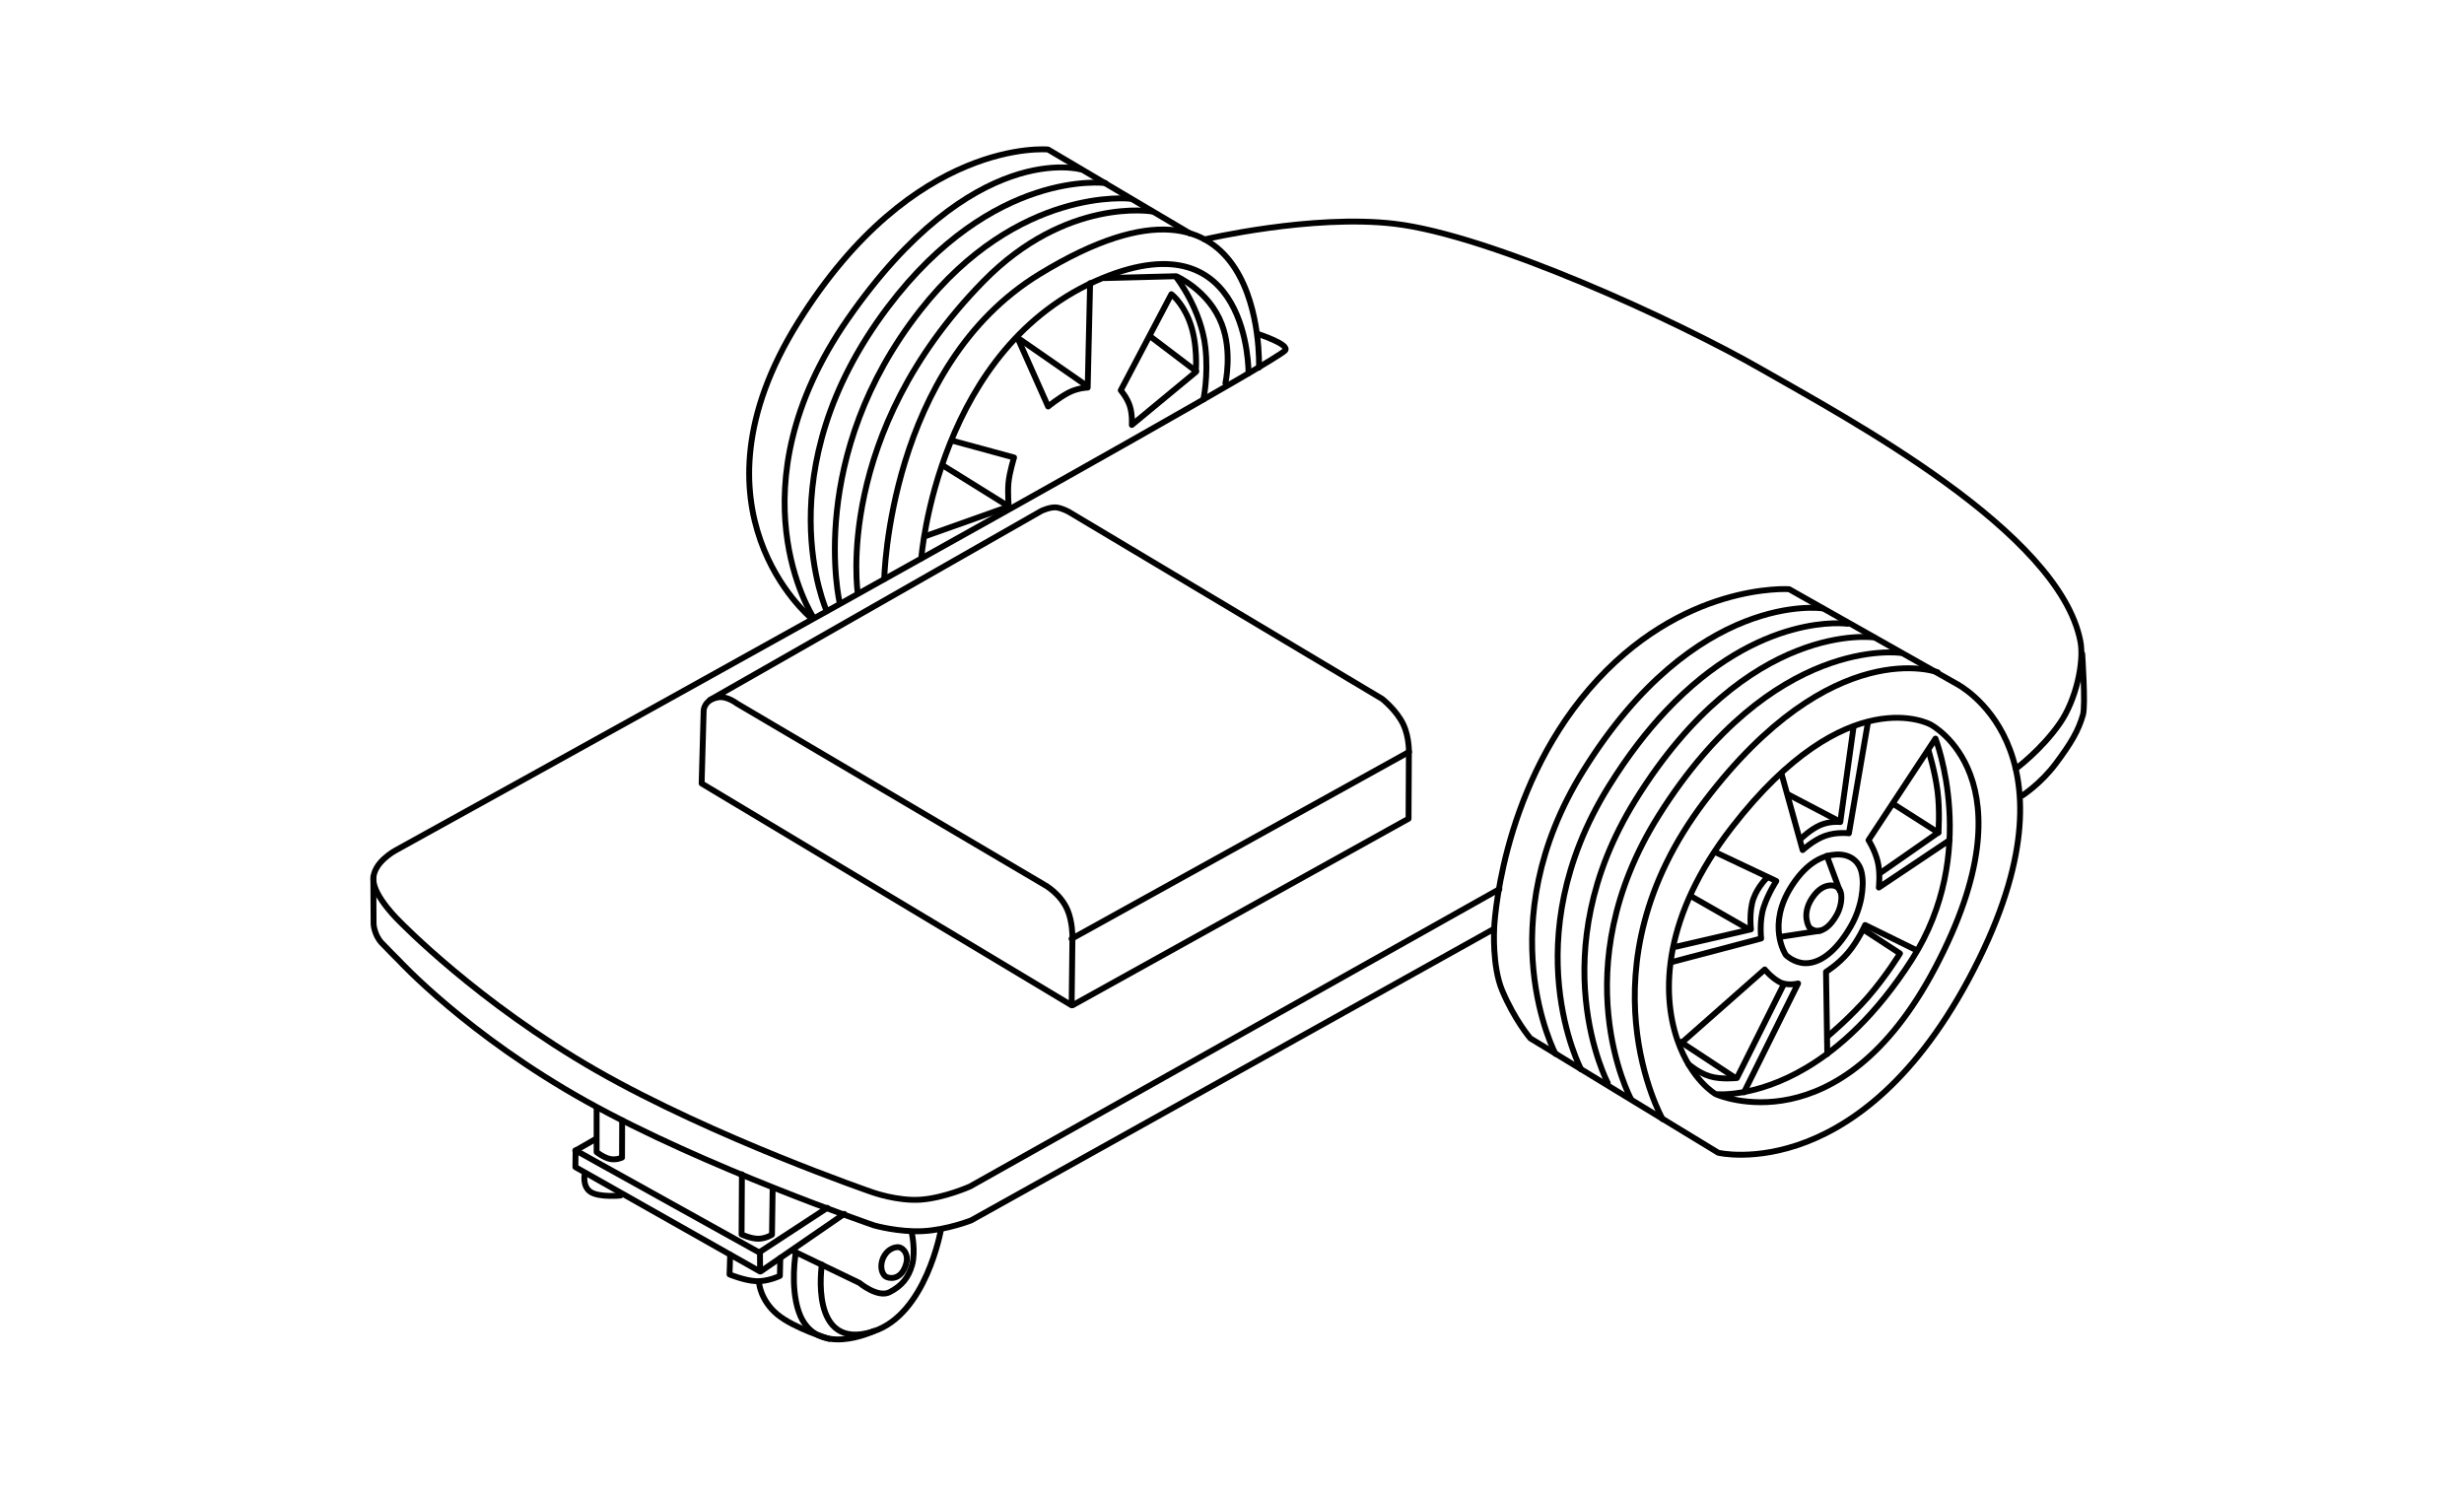 <?xml version="1.0" encoding="UTF-8" standalone="no"?>
<!DOCTYPE svg PUBLIC "-//W3C//DTD SVG 1.1//EN" "http://www.w3.org/Graphics/SVG/1.1/DTD/svg11.dtd">
<!-- Created with Vectornator (http://vectornator.io/) -->
<svg height="100%" stroke-miterlimit="10" style="fill-rule:nonzero;clip-rule:evenodd;stroke-linecap:round;stroke-linejoin:round;" version="1.1" viewBox="0 0 660 400" width="100%" xml:space="preserve" xmlns="http://www.w3.org/2000/svg" xmlns:vectornator="http://vectornator.io" xmlns:xlink="http://www.w3.org/1999/xlink">
<defs/>
<g id="Layer-1" vectornator:layerName="Layer 1">
<path d="M190.144 187.516L278.98 136.853C278.98 136.853 281.339 135.742 282.977 135.942C284.614 136.142 286.364 137.163 286.364 137.163L370.251 187.242C370.251 187.242 374.082 190.271 375.864 194.014C377.647 197.756 377.379 202.212 377.379 202.212L377.29 219.321L287.331 269.279" fill="none" opacity="1" stroke="#000000" stroke-linecap="butt" stroke-linejoin="round" stroke-width="1.573"/>
<path d="M203.326 343.739C203.326 343.739 203.712 348.385 208.224 352.125C212.736 355.865 222.055 358.653 222.055 358.653" fill="none" opacity="1" stroke="#000000" stroke-linecap="butt" stroke-linejoin="round" stroke-width="1.573"/>
<path d="M213.159 335.55C213.159 335.55 211.571 344.573 213.971 351.457C218.39 364.129 234.045 356.59 234.045 356.59" fill="none" opacity="1" stroke="#000000" stroke-linecap="butt" stroke-linejoin="round" stroke-width="1.573"/>
<path d="M154.088 308.259L159.727 305.029" fill="none" opacity="1" stroke="#000000" stroke-linecap="butt" stroke-linejoin="round" stroke-width="1.573"/>
<path d="M315.177 74.414C315.177 74.414 321.732 82.826 322.87 93.084C323.725 100.788 322.325 107.023 322.325 107.023" fill="none" opacity="1" stroke="#000000" stroke-linecap="butt" stroke-linejoin="round" stroke-width="1.573"/>
<path d="M252.707 124.785L269.952 135.516" fill="none" opacity="1" stroke="#000000" stroke-linecap="butt" stroke-linejoin="round" stroke-width="1.573"/>
<path d="M308.255 90.232L320.425 99.475" fill="none" opacity="1" stroke="#000000" stroke-linecap="butt" stroke-linejoin="round" stroke-width="1.573"/>
<path d="M229.757 158.946C229.757 158.946 223.299 116.265 263.418 75.362C285.672 52.673 308.632 56.653 308.632 56.653" fill="none" opacity="1" stroke="#000000" stroke-linecap="butt" stroke-linejoin="round" stroke-width="1.573"/>
<path d="M224.899 161.398C224.899 161.398 215.739 122.306 246.511 83.115C272.723 49.731 302.846 53.24 302.846 53.24" fill="none" opacity="1" stroke="#000000" stroke-linecap="butt" stroke-linejoin="round" stroke-width="1.573"/>
<path d="M221.437 163.717C221.437 163.717 204.546 126.36 237.822 82.29C265.978 45 296.111 49.049 296.111 49.049" fill="none" opacity="1" stroke="#000000" stroke-linecap="butt" stroke-linejoin="round" stroke-width="1.573"/>
<path d="M557.737 175.151C557.737 175.151 558.676 188.859 557.951 191.437C556.744 195.721 554.7 199.163 550.641 204.58C546.583 209.996 541.717 213.101 541.717 213.101" fill="none" opacity="1" stroke="#000000" stroke-linecap="butt" stroke-linejoin="round" stroke-width="1.573"/>
<path d="M477.652 263.984L465.252 288.784C465.252 288.784 461.043 289.267 457.971 288.329C454.9 287.39 452.226 285.03 452.226 285.03" fill="none" opacity="1" stroke="#000000" stroke-linecap="butt" stroke-linejoin="round" stroke-width="1.573"/>
<path d="M452.948 240.083L468.444 248.945" fill="none" opacity="1" stroke="#000000" stroke-linecap="butt" stroke-linejoin="round" stroke-width="1.573"/>
<path d="M473.407 235.051C473.407 235.051 470.893 237.332 469.665 240.752C468.437 244.172 469.004 248.965 469.004 248.965L448.928 253.614" fill="none" opacity="1" stroke="#000000" stroke-linecap="butt" stroke-linejoin="round" stroke-width="1.573"/>
<path d="M478.928 212.799L492.291 219.803" fill="none" opacity="1" stroke="#000000" stroke-linecap="butt" stroke-linejoin="round" stroke-width="1.573"/>
<path d="M482.405 224.66C482.405 224.66 485.01 222.121 487.642 221.01C490.274 219.899 492.932 220.216 492.932 220.216L496.476 194.824" fill="none" opacity="1" stroke="#000000" stroke-linecap="butt" stroke-linejoin="round" stroke-width="1.573"/>
<path d="M499.748 249.438L508.927 255.425C508.927 255.425 505.156 261.576 500.354 267.093C495.552 272.611 489.718 277.495 489.718 277.495" fill="none" opacity="1" stroke="#000000" stroke-linecap="butt" stroke-linejoin="round" stroke-width="1.573"/>
<path d="M507.507 215.6L519.216 223.069" fill="none" opacity="1" stroke="#000000" stroke-linecap="butt" stroke-linejoin="round" stroke-width="1.573"/>
<path d="M516.557 201.039C516.557 201.039 518.283 206.523 518.974 211.875C519.666 217.228 519.218 223.006 519.218 223.006L503.852 233.724" fill="none" opacity="1" stroke="#000000" stroke-linecap="butt" stroke-linejoin="round" stroke-width="1.573"/>
<path d="M492.85 238.73L489.332 229.267" fill="none" opacity="1" stroke="#000000" stroke-linecap="butt" stroke-linejoin="round" stroke-width="1.573"/>
<path d="M100 234.875L100.07 247.552C100.07 247.552 100.221 250.388 102.173 252.533C103.171 253.631 106.931 257.377 106.931 257.377C106.931 257.377 125.259 277.317 157.072 295.044C188.885 312.772 234.185 328.288 234.185 328.288C234.185 328.288 240.75 330.147 247.24 329.806C253.729 329.464 260.142 326.922 260.142 326.922L400.212 248.817C400.212 248.817 401.529 212.773 425.637 184.646C450.309 155.862 479.228 157.833 479.228 157.833L523.979 183.122C523.979 183.122 558.034 200.067 530.119 256.888C499.903 318.392 460.238 308.806 460.238 308.806L409.914 278.157C409.914 278.157 405.694 273.247 402.369 265.326C399.64 258.826 400.221 248.904 400.221 248.904" fill="none" opacity="1" stroke="#000000" stroke-linecap="butt" stroke-linejoin="round" stroke-width="1.573"/>
<path d="M401.622 238.189L259.812 317.852C259.812 317.852 252.982 320.899 246.709 321.371C240.436 321.843 233.604 319.37 233.604 319.37C233.604 319.37 191.325 304.837 159.699 286.72C128.074 268.602 107.103 246.9 107.103 246.9C107.103 246.9 100.183 240.34 100.012 235.685C99.841 231.03 106.004 227.785 106.004 227.785C106.004 227.785 337.779 99.812 344.149 93.964C345.902 92.354 336.869 89.442 336.869 89.442" fill="none" opacity="1" stroke="#000000" stroke-linecap="butt" stroke-linejoin="round" stroke-width="1.573"/>
<path d="M445.33 299.803C445.33 299.803 422.565 259.493 456.647 214.583C490.851 169.513 519.036 180.102 519.036 180.102" fill="none" opacity="1" stroke="#000000" stroke-linecap="butt" stroke-linejoin="round" stroke-width="1.573"/>
<path d="M478.345 255.821C478.345 255.821 473.022 247.928 479.999 237.211C484.134 230.86 488.487 229.104 491.778 228.92C494.991 228.739 497.888 230.221 498.67 233.825C499.444 237.395 498.61 243.197 495.742 248.162C491.719 255.126 487.375 258.069 483.62 258.038C480.526 258.012 478.345 255.821 478.345 255.821Z" fill="none" opacity="1" stroke="#000000" stroke-linecap="butt" stroke-linejoin="round" stroke-width="1.573"/>
<path d="M484.645 248.448C484.645 248.448 482.426 245.146 485.334 240.662C487.057 238.005 488.871 237.27 490.243 237.193C491.582 237.117 492.789 237.737 493.115 239.245C493.3 240.104 493.264 241.271 492.973 242.503C492.758 243.414 492.403 244.361 491.895 245.244C490.218 248.157 488.408 249.389 486.843 249.376C485.554 249.365 484.645 248.448 484.645 248.448Z" fill="none" opacity="1" stroke="#000000" stroke-linecap="butt" stroke-linejoin="round" stroke-width="1.573"/>
<path d="M487.637 249.327L476.783 250.989" fill="none" opacity="1" stroke="#000000" stroke-linecap="butt" stroke-linejoin="round" stroke-width="1.573"/>
<path d="M522.233 225.048L503.26 237.761C503.26 237.761 503.73 233.755 502.918 230.649C502.106 227.543 500.493 225.073 500.493 225.073L518.433 197.857C518.433 197.857 530.394 228.496 512.12 257.034C502.498 272.061 492.52 280.866 483.877 286.012C469.994 294.276 459.553 293.1 459.553 293.1C459.553 293.1 453.034 289.448 449.321 278.66C444.891 265.79 445.526 245.301 463.977 221.53C494.837 181.77 517.1 194.086 517.1 194.086C517.1 194.086 545.183 208.398 518.356 259.246C492.696 307.882 459.771 293.193 459.771 293.193" fill="none" opacity="1" stroke="#000000" stroke-linecap="butt" stroke-linejoin="round" stroke-width="1.573"/>
<path d="M489.452 282.352L489.112 260.343C489.112 260.343 492.394 258.357 495.072 255.149C497.751 251.942 499.586 247.802 499.586 247.802L513.423 254.593" fill="none" opacity="1" stroke="#000000" stroke-linecap="butt" stroke-linejoin="round" stroke-width="1.573"/>
<path d="M477.254 207.514L482.853 227.723C482.853 227.723 485.729 225.052 488.826 223.929C491.923 222.806 495.243 223.233 495.243 223.233L500.307 193.717" fill="none" opacity="1" stroke="#000000" stroke-linecap="butt" stroke-linejoin="round" stroke-width="1.573"/>
<path d="M459.649 228.384L475.798 236.022C475.798 236.022 473.656 239.246 472.422 242.992C471.188 246.737 471.735 251.414 471.735 251.414L448.098 257.646" fill="none" opacity="1" stroke="#000000" stroke-linecap="butt" stroke-linejoin="round" stroke-width="1.573"/>
<path d="M450.743 279.088L472.704 259.711C472.704 259.711 474.377 261.799 476.566 263.019C478.755 264.239 481.633 263.453 481.633 263.453L467.142 292.625" fill="none" opacity="1" stroke="#000000" stroke-linecap="butt" stroke-linejoin="round" stroke-width="1.573"/>
<path d="M464.683 288.67L450.171 279.12" fill="none" opacity="1" stroke="#000000" stroke-linecap="butt" stroke-linejoin="round" stroke-width="1.573"/>
<path d="M488.047 162.969C488.047 162.969 454.238 157.971 424.124 206.425C398.433 247.762 416.639 282.313 416.639 282.313" fill="none" opacity="1" stroke="#000000" stroke-linecap="butt" stroke-linejoin="round" stroke-width="1.573"/>
<path d="M494.895 167.109C494.895 167.109 471.482 163.649 446.269 190.41C441.184 195.807 436.026 202.434 430.972 210.566C405.281 251.903 423.487 286.453 423.487 286.453" fill="none" opacity="1" stroke="#000000" stroke-linecap="butt" stroke-linejoin="round" stroke-width="1.573"/>
<path d="M502.061 170.772C502.061 170.772 468.252 165.775 438.138 214.229C412.448 255.565 430.653 290.116 430.653 290.116" fill="none" opacity="1" stroke="#000000" stroke-linecap="butt" stroke-linejoin="round" stroke-width="1.573"/>
<path d="M509.068 174.913C509.068 174.913 474.843 169.916 444.359 218.369C418.353 259.706 436.782 294.257 436.782 294.257" fill="none" opacity="1" stroke="#000000" stroke-linecap="butt" stroke-linejoin="round" stroke-width="1.573"/>
<path d="M322.65 64.134C322.65 64.134 351.395 57.348 373.516 59.948C399.207 62.967 449.053 85.838 471.96 98.985C494.867 112.132 551.623 142.327 557.261 171.86C558.285 177.226 556.154 187.421 551.725 193.789C546.737 200.961 539.953 205.937 539.953 205.937" fill="none" opacity="1" stroke="#000000" stroke-linecap="butt" stroke-linejoin="round" stroke-width="1.573"/>
<path d="M236.853 155.115C236.853 155.115 237.947 98.141 278.51 73.396C339.739 36.044 337.227 98.463 337.227 98.463" fill="none" opacity="1" stroke="#000000" stroke-linecap="butt" stroke-linejoin="round" stroke-width="1.573"/>
<path d="M217.147 165.462C217.147 165.462 182.419 136.653 213.801 86.316C244.817 36.566 280.74 40.053 280.74 40.053L318.795 62.561" fill="none" opacity="1" stroke="#000000" stroke-linecap="butt" stroke-linejoin="round" stroke-width="1.573"/>
<path d="M217.764 165.21C217.764 165.21 195.541 130.88 227.108 85.426C260.671 37.097 289.499 45.392 289.499 45.392" fill="none" opacity="1" stroke="#000000" stroke-linecap="butt" stroke-linejoin="round" stroke-width="1.573"/>
<path d="M246.77 149.582C246.77 149.582 251.06 92.658 295.35 74.479C334.918 58.238 334.429 100.002 334.429 100.002" fill="none" opacity="1" stroke="#000000" stroke-linecap="butt" stroke-linejoin="round" stroke-width="1.573"/>
<path d="M300.203 104.564C300.203 104.564 301.867 106.448 302.619 108.729C303.371 111.009 303.168 113.844 303.168 113.844L320.29 99.672C320.29 99.672 321.007 91.969 318.488 85.721C316.523 80.846 313.764 78.814 313.764 78.814L300.203 104.564Z" fill="none" opacity="1" stroke="#000000" stroke-linecap="butt" stroke-linejoin="round" stroke-width="1.573"/>
<path d="M272.525 90.426L280.747 108.9C280.747 108.9 283.71 106.497 286.227 105.19C288.744 103.883 291.346 103.835 291.346 103.835L291.994 75.851" fill="none" opacity="1" stroke="#000000" stroke-linecap="butt" stroke-linejoin="round" stroke-width="1.573"/>
<path d="M272.706 90.566L290.892 103.196" fill="none" opacity="1" stroke="#000000" stroke-linecap="butt" stroke-linejoin="round" stroke-width="1.573"/>
<path d="M255.131 118.071L271.626 122.561C271.626 122.561 270.402 126.504 270.133 129.262C269.864 132.02 270.2 135.701 270.2 135.701L248.161 143.528" fill="none" opacity="1" stroke="#000000" stroke-linecap="butt" stroke-linejoin="round" stroke-width="1.573"/>
<path d="M295.761 74.5L315.067 73.994C315.067 73.994 323.813 77.76 327.279 86.87C330.111 94.315 328.235 102.667 328.235 102.667" fill="none" opacity="1" stroke="#000000" stroke-linecap="butt" stroke-linejoin="round" stroke-width="1.573"/>
<path d="M154.175 308.177L154.126 312.657L203.596 340.629L203.566 335.636L154.175 308.177Z" fill="none" opacity="1" stroke="#000000" stroke-linecap="butt" stroke-linejoin="round" stroke-width="1.573"/>
<path d="M203.571 335.365L221.597 323.571" fill="none" opacity="1" stroke="#000000" stroke-linecap="butt" stroke-linejoin="round" stroke-width="1.573"/>
<path d="M203.908 340.498L226.145 325.185" fill="none" opacity="1" stroke="#000000" stroke-linecap="butt" stroke-linejoin="round" stroke-width="1.573"/>
<path d="M198.727 314.598L198.634 330.687C198.634 330.687 201.013 331.827 203.05 331.844C205.087 331.861 206.782 330.756 206.782 330.756L206.962 318.24" fill="none" opacity="1" stroke="#000000" stroke-linecap="butt" stroke-linejoin="round" stroke-width="1.573"/>
<path d="M195.581 336.117L195.416 341.406C195.416 341.406 199.285 343.028 202.463 343.208C205.641 343.388 208.896 341.795 208.896 341.795L209.006 337" fill="none" opacity="1" stroke="#000000" stroke-linecap="butt" stroke-linejoin="round" stroke-width="1.573"/>
<path d="M159.809 296.862L159.809 308.64C159.809 308.64 161.702 310.113 163.404 310.476C165.106 310.839 166.616 310.093 166.616 310.093L166.652 300.119" fill="none" opacity="1" stroke="#000000" stroke-linecap="butt" stroke-linejoin="round" stroke-width="1.573"/>
<path d="M156.614 314.509C156.614 314.509 155.906 317.937 158.303 319.378C160.7 320.819 166.203 320.272 166.203 320.272" fill="none" opacity="1" stroke="#000000" stroke-linecap="butt" stroke-linejoin="round" stroke-width="1.573"/>
<path d="M212.388 335.1L230.188 343.666C230.188 343.666 235.134 347.795 238.304 346.15C241.474 344.506 243.333 342.373 244.324 338.808C245.315 335.244 244.222 330.214 244.222 330.214" fill="none" opacity="1" stroke="#000000" stroke-linecap="butt" stroke-linejoin="round" stroke-width="1.573"/>
<path d="M237.121 341.892C235.76 340.728 235.717 338.186 236.96 336.239C238.203 334.293 240.188 333.913 241.016 334.184C241.961 334.494 243.546 335.96 242.65 338.815C241.235 343.323 237.788 342.462 237.121 341.892Z" fill="none" opacity="1" stroke="#000000" stroke-linecap="butt" stroke-linejoin="round" stroke-width="1.573"/>
<path d="M220.147 338.775C220.147 338.775 216.528 362.185 233.835 356.697C248.073 352.182 252.033 329.421 252.033 329.421" fill="none" opacity="1" stroke="#000000" stroke-linecap="butt" stroke-linejoin="round" stroke-width="1.573"/>
<path d="M187.94 209.882L188.479 190.363C188.479 190.363 188.513 187.389 192.524 186.789C194.782 186.451 197.412 188.478 197.412 188.478L279.869 237.092C279.869 237.092 284.066 239.38 285.949 243.803C287.275 246.92 287.265 250.935 287.265 250.935L287.046 269.316L187.94 209.882Z" fill="none" opacity="1" stroke="#000000" stroke-linecap="butt" stroke-linejoin="round" stroke-width="1.573"/>
<path d="M287.025 251.499L377.413 201.432" fill="none" opacity="1" stroke="#000000" stroke-linecap="butt" stroke-linejoin="round" stroke-width="1.573"/>
</g>
</svg>
